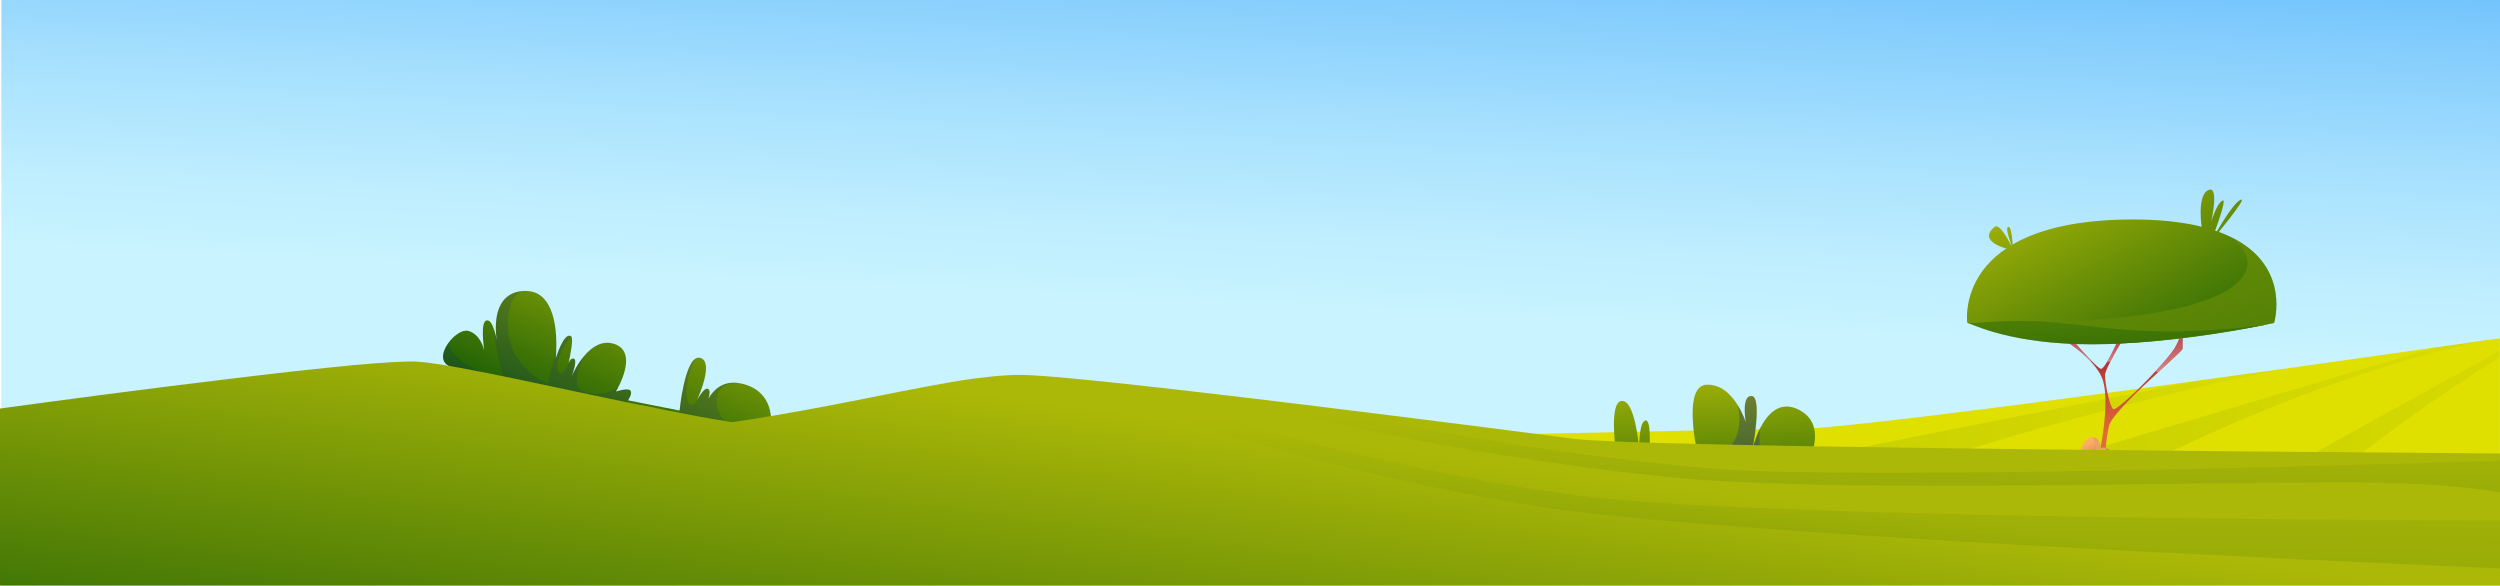 <?xml version="1.0" encoding="utf-8"?>
<!-- Generator: Adobe Illustrator 17.0.0, SVG Export Plug-In . SVG Version: 6.00 Build 0)  -->
<!DOCTYPE svg PUBLIC "-//W3C//DTD SVG 1.1//EN" "http://www.w3.org/Graphics/SVG/1.1/DTD/svg11.dtd">
<svg version="1.1" id="shadow_1_" xmlns="http://www.w3.org/2000/svg" xmlns:xlink="http://www.w3.org/1999/xlink" x="0px" y="0px"
	 width="2400px" height="562.2px" viewBox="0 0 2400 562.2" style="enable-background:new 0 0 2400 562.2;" xml:space="preserve">
<style type="text/css">
	.st0{fill:url(#SVGID_1_);}
	.st1{fill:#E0E000;}
	.st2{fill:#4DC4AD;}
	.st3{opacity:0.12;fill:url(#SVGID_2_);enable-background:new    ;}
	.st4{opacity:0.12;fill:url(#SVGID_3_);enable-background:new    ;}
	.st5{opacity:0.12;fill:url(#SVGID_4_);enable-background:new    ;}
	.st6{fill:url(#SVGID_5_);}
	.st7{fill:url(#SVGID_6_);}
	.st8{opacity:0.25;fill:#0F0FAC;enable-background:new    ;}
	.st9{opacity:0.42;fill:#5C5700;enable-background:new    ;}
	.st10{opacity:0.38;fill:url(#SVGID_7_);enable-background:new    ;}
	.st11{opacity:0.38;fill:url(#SVGID_8_);enable-background:new    ;}
	.st12{fill:url(#SVGID_9_);}
	.st13{fill:url(#SVGID_10_);}
	.st14{fill:url(#SVGID_11_);}
	.st15{fill:url(#SVGID_12_);}
	.st16{opacity:0.7;fill:url(#SVGID_13_);enable-background:new    ;}
	.st17{opacity:0.7;fill:url(#SVGID_14_);enable-background:new    ;}
	.st18{opacity:0.7;fill:url(#SVGID_15_);enable-background:new    ;}
	.st19{fill:url(#SVGID_16_);}
	.st20{opacity:0.37;fill:url(#SVGID_17_);enable-background:new    ;}
	.st21{fill:url(#SVGID_18_);}
	.st22{opacity:0.7;fill:url(#SVGID_19_);enable-background:new    ;}
	.st23{fill:url(#SVGID_20_);}
	.st24{opacity:0.15;fill:url(#SVGID_21_);enable-background:new    ;}
	.st25{fill:url(#SVGID_22_);}
	.st26{opacity:0.13;fill:#0F0FAC;enable-background:new    ;}
	.st27{opacity:0.39;fill:url(#SVGID_23_);enable-background:new    ;}
	.st28{fill:url(#SVGID_24_);}
	.st29{opacity:0.21;fill:url(#SVGID_25_);enable-background:new    ;}
	.st30{opacity:0.21;fill:url(#SVGID_26_);enable-background:new    ;}
</style>
<linearGradient id="SVGID_1_" gradientUnits="userSpaceOnUse" x1="1324.454" y1="652.763" x2="1288.454" y2="-85.237" gradientTransform="matrix(1 0 0 -1 -97.66 398.26)">
	<stop  offset="0" style="stop-color:#2C9DFB"/>
	<stop  offset="0.118" style="stop-color:#4DAFFC"/>
	<stop  offset="0.326" style="stop-color:#82CCFD"/>
	<stop  offset="0.506" style="stop-color:#A8E1FE"/>
	<stop  offset="0.65" style="stop-color:#BFEEFF"/>
	<stop  offset="0.74" style="stop-color:#C8F3FF"/>
</linearGradient>
<rect x="1.3" class="st0" width="2398.7" height="562.4"/>
<path class="st1" d="M2400,324.7c-3.5,0.5-7.3,1-11.2,1.6c-14.5,2.1-31.6,4.5-50.8,7.2c-40,5.7-89,12.6-141.7,20
	c-28.4,4-58,8-87.8,12.1c-169.3,23.2-347.5,46.3-384.6,46.3c-74.4,0-450.9,9.3-450.9,9.3l41.8,46.5l534.7,11.2l54.2,1.1l227.7,4.8
	l71.8,1.5l196.7,4.1V324.7z"/>
<path class="st2" d="M1913.9,444.9l0.4,0c0,2.5,0,3.8,0,3.8S1914.2,447.4,1913.9,444.9z"/>
<linearGradient id="SVGID_2_" gradientUnits="userSpaceOnUse" x1="1937.582" y1="-5.787" x2="2486.44" y2="-5.787" gradientTransform="matrix(1 0 0 -1 -97.66 398.26)">
	<stop  offset="0" style="stop-color:#004E05"/>
	<stop  offset="0.454" style="stop-color:#4E7E06"/>
	<stop  offset="1" style="stop-color:#ACB807"/>
</linearGradient>
<path class="st3" d="M2388.8,326.3c-195.4,39.8-390.6,151.2-390.6,151.2l-94.4,2.6l-63.9,1.7l9.6-2.9L2338,333.5
	C2357.2,330.8,2374.3,328.4,2388.8,326.3z"/>
<linearGradient id="SVGID_3_" gradientUnits="userSpaceOnUse" x1="2129.321" y1="-31.225" x2="2537.389" y2="-31.225" gradientTransform="matrix(1 0 0 -1 -97.66 398.26)">
	<stop  offset="0" style="stop-color:#004E05"/>
	<stop  offset="0.454" style="stop-color:#4E7E06"/>
	<stop  offset="1" style="stop-color:#ACB807"/>
</linearGradient>
<path class="st4" d="M2439.7,319l0,0.2c-107.9,61.8-199.1,135.6-236.4,167.2c-11.6,9.9-18,15.6-18,15.6l-153.7,38l99.8-55.2
	l297.4-164.3C2435.9,319.5,2439.7,319,2439.7,319z"/>
<linearGradient id="SVGID_4_" gradientUnits="userSpaceOnUse" x1="1741.973" y1="-14.657" x2="2293.899" y2="-14.657" gradientTransform="matrix(1 0 0 -1 -97.66 398.26)">
	<stop  offset="0" style="stop-color:#004E05"/>
	<stop  offset="0.454" style="stop-color:#4E7E06"/>
	<stop  offset="1" style="stop-color:#ACB807"/>
</linearGradient>
<path class="st5" d="M2196.2,353.5c-230.1,45.1-430.5,118.9-430.5,118.9l-121.4-14.7l464.1-92
	C2138.3,361.5,2167.8,357.4,2196.2,353.5z"/>
<g>
	
		<linearGradient id="SVGID_5_" gradientUnits="userSpaceOnUse" x1="1778.393" y1="-207.714" x2="1740.996" y2="-19.746" gradientTransform="matrix(0.99 0.139 0.139 -0.99 -135.149 90.581)">
		<stop  offset="0" style="stop-color:#004E05"/>
		<stop  offset="1" style="stop-color:#ACB807"/>
	</linearGradient>
	<path class="st6" d="M1631.8,445.9l-79.8-6.9c0,0-8.4-52.6,4.7-54.1c12.4-1.4,16.4,40.6,16.8,45.1c0-3.4,0.4-25.8,6.3-26.4
		c5.3-0.5,4.1,24.5,3.5,32.8l0,0.1c-0.1,1.6-0.2,2.6-0.2,2.6L1631.8,445.9z"/>
	
		<linearGradient id="SVGID_6_" gradientUnits="userSpaceOnUse" x1="1870.611" y1="-189.368" x2="1833.214" y2="-1.401" gradientTransform="matrix(0.99 0.139 0.139 -0.99 -135.149 90.581)">
		<stop  offset="0" style="stop-color:#004E05"/>
		<stop  offset="1" style="stop-color:#ACB807"/>
	</linearGradient>
	<path class="st7" d="M1737.6,440.4c-3.3,8.2-7.1,14-7.1,14l-98.6-8.5c0,0-0.7-2.6-1.6-6.8c-4.1-18.6-13-69,8.2-69.8
		c14-0.5,23.8,10,29.9,19.9l0,0c4.8,7.9,7.3,15.3,7.6,16.3c-0.3-1.7-4.3-26.2,5.7-25.3c10.3,0.9,0.8,50.6,0.8,50.6
		s2.3-10.1,7.5-20.2c6.9-13.3,18.8-26.7,37.2-17.1C1747.7,404.1,1743.4,426,1737.6,440.4z"/>
	<path class="st8" d="M1583.1,439.1l48.7,6.8l-49.8-4.3l1.3-5.1C1583.2,438.2,1583.1,439.1,1583.1,439.1z"/>
	<path class="st8" d="M1737.6,440.4c-3.3,8.2-7.1,14-7.1,14l-98.6-8.5c0,0-0.7-2.6-1.6-6.8c24,3.2,45.5-14.5,38-49.9
		c4.8,7.9,7.3,15.3,7.6,16.3c-0.3-1.7-4.3-26.2,5.7-25.3c10.3,0.9,0.8,50.6,0.8,50.6s2.3-10.1,7.5-20.2
		c-2.1,14.8-0.9,32.2,14.4,36.4C1717.8,450.7,1729.3,446.1,1737.6,440.4z"/>
</g>
<path class="st9" d="M981.4,470.1l-4.5,12.6l-15.8-0.1c3.8-1.8,7.2-3.7,10-5.7C974.8,474.5,978.2,472.2,981.4,470.1z"/>
<linearGradient id="SVGID_7_" gradientUnits="userSpaceOnUse" x1="369.68" y1="-278.462" x2="369.69" y2="-278.566" gradientTransform="matrix(1 0 0 -1 -97.66 398.26)">
	<stop  offset="0" style="stop-color:#004E05"/>
	<stop  offset="0.454" style="stop-color:#4E7E06"/>
	<stop  offset="1" style="stop-color:#ACB807"/>
</linearGradient>
<polygon class="st10" points="272,676.7 272,676.8 272,676.7 "/>
<linearGradient id="SVGID_8_" gradientUnits="userSpaceOnUse" x1="369.679" y1="-278.659" x2="369.681" y2="-278.496" gradientTransform="matrix(1 0 0 -1 -97.66 398.26)">
	<stop  offset="0" style="stop-color:#004E05"/>
	<stop  offset="0.454" style="stop-color:#4E7E06"/>
	<stop  offset="1" style="stop-color:#ACB807"/>
</linearGradient>
<polygon class="st11" points="272,676.7 272,676.8 272,676.7 "/>
<g>
	
		<linearGradient id="SVGID_9_" gradientUnits="userSpaceOnUse" x1="2316.32" y1="27.437" x2="2175.654" y2="298.496" gradientTransform="matrix(1 0 0 -1 -97.66 398.26)">
		<stop  offset="0" style="stop-color:#004E05"/>
		<stop  offset="1" style="stop-color:#ACB807"/>
	</linearGradient>
	<path class="st12" d="M2113.9,220c0,0-5.4-31.6,5.8-37.4c11.2-5.8,3.1,29.9,3.1,29.9s5.2-17,10.8-20c5.6-2.9-11.4,40.3-11.4,40.3
		s21.6-39.9,29.5-41.2c5-0.8-26.2,36.6-26.2,36.6L2113.9,220z"/>
	<g>
		
			<linearGradient id="SVGID_10_" gradientUnits="userSpaceOnUse" x1="2140.919" y1="-63.586" x2="2000.253" y2="207.471" gradientTransform="matrix(1 0 0 -1 -97.66 398.26)">
			<stop  offset="0" style="stop-color:#004E05"/>
			<stop  offset="1" style="stop-color:#ACB807"/>
		</linearGradient>
		<path class="st13" d="M1928.1,239.2c0,0-30.9-7.1-13.2-21.4c5.6-4.5,17.6,21.4,17.6,21.4s-8.8-21.4-4.4-21.4
			c4.4,0,4.4,28.5,4.4,28.5L1928.1,239.2z"/>
		
			<linearGradient id="SVGID_11_" gradientUnits="userSpaceOnUse" x1="2132.127" y1="77.584" x2="2133.408" y2="-18.815" gradientTransform="matrix(1 0 0 -1 -97.66 398.26)">
			<stop  offset="5.600000e-003" style="stop-color:#9F1D36"/>
			<stop  offset="0.978" style="stop-color:#E06A39"/>
		</linearGradient>
		<path class="st14" d="M2095.2,321.9c0,0,0,1.7,0,4v8.9c0,1.3-10.5,10.6-23.3,22.5c-19.6,18-44.8,41.8-47.2,51.5
			c-1,4-1.7,8.4-2.3,12.7c-0.4,3.5-0.8,7-1,10.3c-1.7,0-3.5,0-5.2-0.1c0.6-3.1,1.2-6.5,1.8-10.2c3.3-20.5,5.7-47.9-1.1-61
			c-2.6-5.1-6.3-9.8-10.3-14.1c-3.8-4-7.9-7.7-11.9-10.8c-2.4-1.9-4.8-3.6-7-5.2c-7.8-5.4-13.8-8.5-13.8-8.5h11.8
			c0,0,3.5,4.1,8.2,9.4c1.2,1.4,2.6,2.9,3.9,4.4c3.3,3.7,6.9,7.5,10,10.7c4.4,4.4,8,7.7,9.2,7.7c1.3,0,3.6-3,5.9-6.9
			c2.2-3.7,4.6-8.3,6.4-12c0.2-0.3,0.3-0.7,0.5-1c1.7-3.4,2.8-5.9,2.8-5.9h3.9c0,0-1.5,2.4-3.5,5.9c-0.1,0.2-0.3,0.5-0.4,0.7
			c-2,3.6-4.6,8.2-6.8,12.5c-2.8,5.5-5,10.6-5,13c0,6.4,3.9,29,7.8,32.2c2.6,2.1,24.2-18.4,40.7-36.2c8.4-9,15.4-17.4,18.1-21.7
			c2-3.3,3.2-5.7,3.9-7.5c0.1-0.2,0.2-0.5,0.3-0.7c1.7-4.7-0.3-4.7-0.3-4.7L2095.2,321.9L2095.2,321.9z"/>
		
			<linearGradient id="SVGID_12_" gradientUnits="userSpaceOnUse" x1="2205.231" y1="-30.213" x2="2064.564" y2="240.846" gradientTransform="matrix(1 0 0 -1 -97.66 398.26)">
			<stop  offset="0" style="stop-color:#004E05"/>
			<stop  offset="1" style="stop-color:#ACB807"/>
		</linearGradient>
		<path class="st15" d="M2183.1,310c0,0-2.7,0.6-7.5,1.6c0,0,0,0,0,0c-19.5,4-73.9,14.4-128.4,17.5c-8.5,0.5-17.4,0.5-26.5,0.3
			c-60.3-1.8-126.5-18-131.8-19.3c-0.2-0.1-0.3-0.1-0.3-0.1s-14.6-99.3,159-99.3c44.6,0,75,7.2,95.6,17.6
			C2199.6,256.8,2183.1,310,2183.1,310z"/>
		
			<linearGradient id="SVGID_13_" gradientUnits="userSpaceOnUse" x1="2087.606" y1="72.885" x2="2090.858" y2="34.386" gradientTransform="matrix(1 0 0 -1 -97.66 398.26)">
			<stop  offset="0" style="stop-color:#CB6566"/>
			<stop  offset="1" style="stop-color:#FFD5DD"/>
		</linearGradient>
		<path class="st16" d="M1985.5,321.9c0,0,12.8,15,22.2,24.5c-0.4,0-0.7,0-1.1,0c-14-14.8-32.8-24.5-32.8-24.5H1985.5z"/>
		
			<linearGradient id="SVGID_14_" gradientUnits="userSpaceOnUse" x1="2126.771" y1="66.348" x2="2128.979" y2="40.198" gradientTransform="matrix(1 0 0 -1 -97.66 398.26)">
			<stop  offset="0" style="stop-color:#CB6566"/>
			<stop  offset="1" style="stop-color:#FFD5DD"/>
		</linearGradient>
		<path class="st17" d="M2032.5,328.3h3.9c0,0-6.1,10.1-10.7,19.2c-1-0.1-2-0.2-3-0.3C2027.4,339.6,2032.5,328.3,2032.5,328.3z"/>
		
			<linearGradient id="SVGID_15_" gradientUnits="userSpaceOnUse" x1="2179.042" y1="69.555" x2="2183.045" y2="22.168" gradientTransform="matrix(1 0 0 -1 -97.66 398.26)">
			<stop  offset="0" style="stop-color:#CB6566"/>
			<stop  offset="1" style="stop-color:#FFD5DD"/>
		</linearGradient>
		<path class="st18" d="M2095.2,321.9c0,0,0,9.7,0,12.9c0,1.3-10.5,10.6-23.3,22.5c-0.9-0.3-1.7-0.5-2.6-0.8
			c8.4-9,15.5-17.4,18.1-21.7c7.8-12.9,3.9-12.9,3.9-12.9H2095.2z"/>
		
			<linearGradient id="SVGID_16_" gradientUnits="userSpaceOnUse" x1="2137.996" y1="51.065" x2="2107.64" y2="188.88" gradientTransform="matrix(1 0 0 -1 -97.66 398.26)">
			<stop  offset="0" style="stop-color:#004E05"/>
			<stop  offset="1" style="stop-color:#ACB807"/>
		</linearGradient>
		<path class="st19" d="M2175.6,311.6c-0.3,0.1-0.6,0.1-0.9,0.2c-20.3,4.1-74.1,13.4-127.5,17.3c-8.1,0.6-15.8,1-23.2,1.2
			c-83.7,2.6-124.5-16.4-133.6-19.8c0,0,0,0,0,0c-0.5-0.2-0.9-0.3-1.2-0.4c0,0-0.1,0-0.1,0c2.1-0.1,4.6,0.1,7.2-0.1
			c25.1-2.1,45-2.2,62.7-1.3c46.4,2.4,77.6,11.7,148.7,8.9C2132.9,316.6,2155.7,314.4,2175.6,311.6z"/>
		
			<linearGradient id="SVGID_17_" gradientUnits="userSpaceOnUse" x1="2018.04" y1="265.446" x2="2208.055" y2="11.437" gradientTransform="matrix(1 0 0 -1 -97.66 398.26)">
			<stop  offset="0" style="stop-color:#004E05"/>
			<stop  offset="0.454" style="stop-color:#4E7E06"/>
			<stop  offset="1" style="stop-color:#ACB807"/>
		</linearGradient>
		<path class="st20" d="M2183.1,310c0,0-2.7,0.6-7.5,1.6c0,0,0,0,0,0c-0.3,0.1-0.6,0.1-0.9,0.2c-20.2,4.2-73.9,14.3-127.5,17.3
			c0,0-0.1,0-0.1,0c-0.1,0-0.2,0-0.3,0c-0.1,0-0.1,0-0.2,0c-2.5,0.1-10.8,0.6-22.7,1.2c-83.7,2.6-124.5-16.4-133.6-19.8
			c0.1,0,0.2,0,0.4,0c29.3-1.8,58.7-1.8,68.2-1.8c2.1,0,3.2,0,3.2,0c172.2-2.6,222.8-43.6,182.3-79.5c-0.4-0.4-0.8-0.7-1.2-1
			C2199.6,256.8,2183.1,310,2183.1,310z"/>
	</g>
	
		<linearGradient id="SVGID_18_" gradientUnits="userSpaceOnUse" x1="2110.45" y1="-53.191" x2="2097.506" y2="-29.495" gradientTransform="matrix(1 0 0 -1 -97.66 398.26)">
		<stop  offset="0" style="stop-color:#AE5E59"/>
		<stop  offset="0.995" style="stop-color:#FDB063"/>
	</linearGradient>
	<path class="st21" d="M2028.4,435.2h-50.3l19.3-3.9c0,0,3.8-11.5,11.5-11.6c0,0,0.1,0,0.1,0c7.7,0,7.7,11.6,7.7,11.6s0-3.1,5.5-1
		c0.7,0.2,1.4,0.6,2.2,1C2032.3,435.2,2028.4,435.2,2028.4,435.2z"/>
	
		<linearGradient id="SVGID_19_" gradientUnits="userSpaceOnUse" x1="2110.78" y1="-52.113" x2="2117.218" y2="12.805" gradientTransform="matrix(1 0 0 -1 -97.66 398.26)">
		<stop  offset="0" style="stop-color:#F9CA7B"/>
		<stop  offset="1" style="stop-color:#CA5F4B"/>
	</linearGradient>
	<path class="st22" d="M2022.3,430.4l-1.6,4.9h-7.9c-0.3-4.2-1.2-11-3.8-15.5c0,0,0.1,0,0.1,0c7.7,0,7.7,11.6,7.7,11.6
		S2016.8,428.3,2022.3,430.4z"/>
</g>
<linearGradient id="SVGID_20_" gradientUnits="userSpaceOnUse" x1="369.68" y1="-278.418" x2="369.682" y2="-278.609" gradientTransform="matrix(1 0 0 -1 -97.66 398.26)">
	<stop  offset="0" style="stop-color:#004E05"/>
	<stop  offset="0.454" style="stop-color:#4E7E06"/>
	<stop  offset="1" style="stop-color:#ACB807"/>
</linearGradient>
<polygon class="st23" points="272,676.7 272,676.7 272,676.8 "/>
<linearGradient id="SVGID_21_" gradientUnits="userSpaceOnUse" x1="1306.868" y1="-307.078" x2="1306.429" y2="-306.305" gradientTransform="matrix(1 0 0 -1 -97.66 398.26)">
	<stop  offset="0" style="stop-color:#FFAD3F"/>
	<stop  offset="0.11" style="stop-color:#FD9659"/>
	<stop  offset="0.286" style="stop-color:#FB777D"/>
	<stop  offset="0.465" style="stop-color:#F95F99"/>
	<stop  offset="0.643" style="stop-color:#F74EAD"/>
	<stop  offset="0.821" style="stop-color:#F643B9"/>
	<stop  offset="1" style="stop-color:#F640BD"/>
</linearGradient>
<path class="st24" d="M1209.1,704.2c-0.1,0.2-0.2,0.6-0.4,1C1208.8,704.9,1208.9,704.6,1209.1,704.2z"/>
<g>
	
		<linearGradient id="SVGID_22_" gradientUnits="userSpaceOnUse" x1="709.28" y1="-232.483" x2="769.465" y2="-10.748" gradientTransform="matrix(0.988 0.152 0.152 -0.988 -112.066 113.559)">
		<stop  offset="0" style="stop-color:#004E05"/>
		<stop  offset="1" style="stop-color:#ACB807"/>
	</linearGradient>
	<path class="st25" d="M745.1,417.1l-43.6-9.1l-49.7-10.3L600.4,387l-116.5-24.2l-14.7-3.1l-0.6-0.1l-35.1-7.3
		c-11.4-3.4-9.4-14.3-3.1-23c5.3-7.4,13.6-13.2,19.3-11.6c10.9,3.1,14.5,15.7,15.2,18.9c-0.6-4.4-3.6-26.5,1.7-28.8
		c3.3-1.4,5.9,3.1,7.7,8.6c1.1,3.3,2,6.9,2.5,9.7c-1.7-12.5-3.2-43.5,23.8-46.6c0.9-0.1,1.8-0.2,2.7-0.2c0,0,0,0,0.1,0
		c3.1-0.1,6,0.3,8.5,1c0.1,0,0.2,0.1,0.3,0.1c0,0,0,0,0.1,0c21.1,6.6,22.3,40.6,21.7,56.1c-0.2,4.7-0.5,7.6-0.5,7.6
		s8-26.4,14.9-21.1c2.3,1.8-1.1,19-2.3,24.5c-0.2,1.1-0.4,1.8-0.4,1.8s1.7-6.3,5.4-4.8c3.1,1.3-0.9,13-2.2,16.5
		c1.3-2.9,5.5-11.8,12.1-19.5c0,0,0.1-0.1,0.1-0.1c7-8.2,16.7-15,28.4-11.3c20.1,6.4,8.9,32.3,3.8,42.1c-1.2,2.3-2,3.7-2,3.7
		s11.4-3.8,13.8-1c2.5,2.8-2.2,9.4-2.2,9.4l0.1,0l47.2,9.4l2.2,0.4c0,0,4.9-50,18-50.7c0.2-0.1,0.5-0.1,0.7,0
		c0.3,0.1,0.6,0.1,0.8,0.1l0.2,0c13.2,3.5-0.5,35-3,40.7c0.6-1.1,1.7-3.1,3.1-5.1c0,0,0.1-0.1,0.1-0.1c2.4-3.6,5.6-7.2,7.8-5.4
		c1.7,1.3,1.2,5,0,9c4.6-7.9,12.9-16.5,27.3-15.1c2.3,0.2,4.8,0.7,7.5,1.5c28.4,8.4,25.9,36,24.8,42.8c0.6-3.1,2.8-10,8.5-8.2
		C755.6,405.9,745.1,417.1,745.1,417.1z"/>
	<path class="st8" d="M512.4,280.5c0,0,0,0-0.2-0.1C512.3,280.4,512.3,280.4,512.4,280.5C512.4,280.5,512.4,280.5,512.4,280.5z"/>
	<path class="st26" d="M468.6,359.6l-35.1-7.3c-11.4-3.4-9.4-14.3-3.1-23C433.6,347.6,468.6,359.6,468.6,359.6z"/>
	<path class="st26" d="M602.8,384.5l0.1,0l-2.6,2.5l-116.5-24.2c-0.9-3-8.3-25.8-9.5-46.4c1.1,3.3,2,6.9,2.5,9.7
		c-1.7-12.5-3.2-43.5,23.8-46.6c0.9-0.1,1.8-0.2,2.7-0.2c-6.8,1.1-15.1,7.4-15.7,31.4c-1.1,41.4,38.1,58,38.1,58s4.1-18.4,8.3-32.3
		c-0.2,4.7-0.5,7.6-0.5,7.6s8-26.4,14.9-21.1c0,0-19.2,24.3-11.7,34.4c2.9,4,6.3-1.6,9.4-9.9c-0.2,1.1-0.4,1.8-0.4,1.8
		s1.7-6.3,5.4-4.8c3.1,1.3-0.9,13-2.2,16.5c1.3-2.9,5.5-11.8,12.1-19.5c-0.8,1.7-12.3,24.6-4.2,32.3c6.3,6,23.3,6.3,36.4-1.6
		c-1.2,2.3-2,3.7-2,3.7s11.4-3.8,13.8-1C607.4,377.9,602.8,384.5,602.8,384.5z"/>
	<path class="st26" d="M701.5,408l-49.7-10.3l-1.7-3.8l2.2,0.4c0,0,4.9-50,18-50.7c-7.3,1.1-15.8,36.9-8.3,44.5
		c1.9,1.9,4.3,0.3,6.8-3.2c1.1-1.5,2.2-3.4,3.4-5.6c0,0,0.1-0.1,0.1-0.1c2.4-3.6,5.6-7.2,7.8-5.4c1.7,1.3,1.2,5,0,9
		c4.6-7.9,12.9-16.5,27.3-15.1c-27.9,0.5-21,31.1-8.7,38.7C699.5,407,700.5,407.5,701.5,408z"/>
	
		<linearGradient id="SVGID_23_" gradientUnits="userSpaceOnUse" x1="777.389" y1="-154.998" x2="773.497" y2="-165.216" gradientTransform="matrix(0.988 0.152 0.152 -0.988 -112.066 113.559)">
		<stop  offset="0" style="stop-color:#004E05"/>
		<stop  offset="0.454" style="stop-color:#4E7E06"/>
		<stop  offset="1" style="stop-color:#ACB807"/>
	</linearGradient>
	<path class="st27" d="M650.2,393.9c0,0-5.7-0.1-15.1-0.1l-26.6-5.6L650.2,393.9z"/>
</g>
<g>
	
		<linearGradient id="SVGID_24_" gradientUnits="userSpaceOnUse" x1="1244.486" y1="-515.325" x2="1310.773" y2="-15.522" gradientTransform="matrix(1 0 0 -1 -97.66 398.26)">
		<stop  offset="0" style="stop-color:#004E05"/>
		<stop  offset="1" style="stop-color:#ACB807"/>
	</linearGradient>
	<path class="st28" d="M1511.2,421.3c-1.6-0.2-128.8-16.9-259.3-32.8c-32.6-4-65.3-7.9-96.4-11.5c-31.6-3.7-61.4-7-87.5-9.8
		c-21-2.2-39.6-4-54.8-5.3c-16.4-1.4-28.7-2.1-35.6-2c-3.1,0-6.2,0.1-9.5,0.3c-5.6,0.3-11.4,0.7-17.5,1.4c0,0,0,0,0,0
		c-4.7,0.5-9.6,1.1-14.5,1.7c-57,7.7-132.1,26.9-231.1,41.7c-0.7,0.1-1.5,0.2-2.2,0.3c-76.4-12-194-40-261.9-52.3
		c-16.9-3.1-30.7-5.2-40.1-5.8c-0.1,0-0.2,0-0.3,0c-10.4-0.6-32.2,0.7-60.9,3.3c-6.7,0.6-13.8,1.3-21.2,2.1
		c-21.7,2.2-46.3,4.9-72.2,8c-9.2,1.1-18.6,2.2-28.1,3.4C141.7,373.1,58,384.3,0,392.2v175.2h2408.7v-132
		C2100.4,433.1,1574.8,428.8,1511.2,421.3z"/>
	
		<linearGradient id="SVGID_25_" gradientUnits="userSpaceOnUse" x1="1889.449" y1="-131.886" x2="1890.702" y2="-4.154" gradientTransform="matrix(1 0 0 -1 -97.66 398.26)">
		<stop  offset="0" style="stop-color:#004E05"/>
		<stop  offset="1" style="stop-color:#ACB807"/>
	</linearGradient>
	<path class="st29" d="M2425.2,441.3l-12.4,34c0,0-44.5-12.3-160.5-12.3c-188,0-501.8,10.3-654.5-5.4c-201.9-20.8-379-64.3-437-79.5
		c31.1,3.6,63.9,7.5,96.4,11.5c87.3,19.3,222.3,45,377.6,59.5C1787.2,463.3,2425.2,441.3,2425.2,441.3z"/>
	
		<linearGradient id="SVGID_26_" gradientUnits="userSpaceOnUse" x1="1811.268" y1="-262.982" x2="1813.768" y2="-7.925" gradientTransform="matrix(1 0 0 -1 -97.66 398.26)">
		<stop  offset="0" style="stop-color:#004E05"/>
		<stop  offset="1" style="stop-color:#ACB807"/>
	</linearGradient>
	<path class="st30" d="M2413.9,499.8c-211.3-0.6-752.6-4.1-902.6-24.6c-197.8-27-362.9-80.1-438-107c-21-2.2-39.6-4-54.8-5.3
		l-1.2,1.2c0,0,222.3,86.4,469.3,123.5c163.3,24.5,725.4,50.1,927.3,58.7V499.8z"/>
</g>
</svg>
